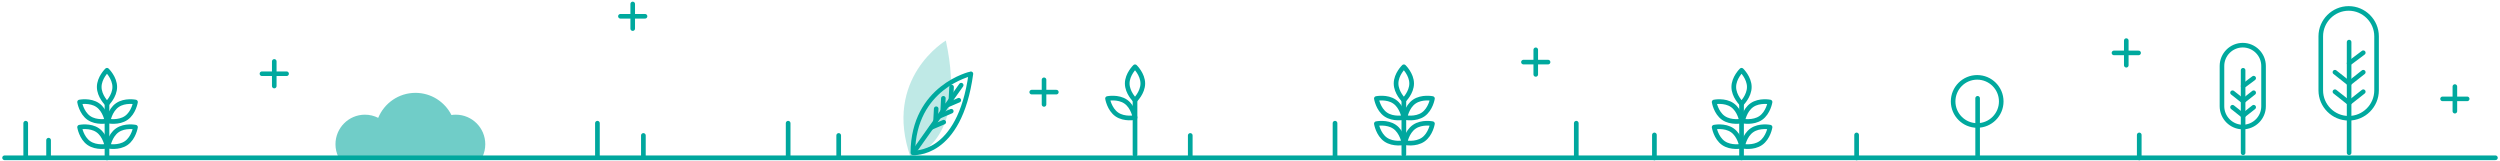 <svg width="1088" height="70" viewBox="0 0 1088 70" fill="none" xmlns="http://www.w3.org/2000/svg">
<path d="M46.562 68.723V44.806" stroke="#00A79E" stroke-width="2.035" stroke-miterlimit="10" stroke-linecap="round" stroke-linejoin="round"/>
<path d="M43.184 37.85C43.184 41.865 46.563 45.118 46.563 45.118C46.563 45.118 49.942 41.865 49.942 37.85C49.942 33.836 46.563 30.582 46.563 30.582C46.563 30.582 43.184 33.836 43.184 37.85Z" stroke="#00A79E" stroke-width="2.035" stroke-miterlimit="10" stroke-linecap="round" stroke-linejoin="round"/>
<path d="M51.079 45.749C47.791 48.031 47.044 52.676 47.044 52.676C47.044 52.676 51.634 53.613 54.928 51.33C58.217 49.048 58.964 44.403 58.964 44.403C58.964 44.403 54.368 43.466 51.079 45.749Z" stroke="#00A79E" stroke-width="2.035" stroke-miterlimit="10" stroke-linecap="round" stroke-linejoin="round"/>
<path d="M51.079 56.691C47.791 58.974 47.044 63.618 47.044 63.618C47.044 63.618 51.634 64.555 54.928 62.273C58.217 59.99 58.964 55.345 58.964 55.345C58.964 55.345 54.368 54.408 51.079 56.691Z" stroke="#00A79E" stroke-width="2.035" stroke-miterlimit="10" stroke-linecap="round" stroke-linejoin="round"/>
<path d="M42.527 45.749C45.815 48.031 46.562 52.676 46.562 52.676C46.562 52.676 41.972 53.613 38.678 51.33C35.39 49.048 34.642 44.403 34.642 44.403C34.642 44.403 39.238 43.466 42.527 45.749Z" stroke="#00A79E" stroke-width="2.035" stroke-miterlimit="10" stroke-linecap="round" stroke-linejoin="round"/>
<path d="M42.527 56.691C45.815 58.974 46.562 63.618 46.562 63.618C46.562 63.618 41.972 64.555 38.678 62.273C35.39 59.99 34.642 55.345 34.642 55.345C34.642 55.345 39.238 54.408 42.527 56.691Z" stroke="#00A79E" stroke-width="2.035" stroke-miterlimit="10" stroke-linecap="round" stroke-linejoin="round"/>
<path d="M757.92 68.723V44.806" stroke="#00A79E" stroke-width="2.035" stroke-miterlimit="10" stroke-linecap="round" stroke-linejoin="round"/>
<path d="M754.541 37.85C754.541 41.865 757.92 45.118 757.92 45.118C757.92 45.118 761.299 41.865 761.299 37.85C761.299 33.836 757.92 30.582 757.92 30.582C757.92 30.582 754.541 33.836 754.541 37.85Z" stroke="#00A79E" stroke-width="2.035" stroke-miterlimit="10" stroke-linecap="round" stroke-linejoin="round"/>
<path d="M762.437 45.749C759.148 48.031 758.401 52.676 758.401 52.676C758.401 52.676 762.992 53.613 766.286 51.33C769.574 49.048 770.321 44.403 770.321 44.403C770.321 44.403 765.725 43.466 762.437 45.749Z" stroke="#00A79E" stroke-width="2.035" stroke-miterlimit="10" stroke-linecap="round" stroke-linejoin="round"/>
<path d="M762.437 56.691C759.148 58.974 758.401 63.618 758.401 63.618C758.401 63.618 762.992 64.555 766.286 62.273C769.574 59.99 770.321 55.345 770.321 55.345C770.321 55.345 765.725 54.408 762.437 56.691Z" stroke="#00A79E" stroke-width="2.035" stroke-miterlimit="10" stroke-linecap="round" stroke-linejoin="round"/>
<path d="M753.884 45.749C757.173 48.031 757.92 52.676 757.92 52.676C757.92 52.676 753.33 53.613 750.035 51.33C746.747 49.048 746 44.403 746 44.403C746 44.403 750.596 43.466 753.884 45.749Z" stroke="#00A79E" stroke-width="2.035" stroke-miterlimit="10" stroke-linecap="round" stroke-linejoin="round"/>
<path d="M753.884 56.691C757.173 58.974 757.92 63.618 757.92 63.618C757.92 63.618 753.33 64.555 750.035 62.273C746.747 59.99 746 55.345 746 55.345C746 55.345 750.596 54.408 753.884 56.691Z" stroke="#00A79E" stroke-width="2.035" stroke-miterlimit="10" stroke-linecap="round" stroke-linejoin="round"/>
<path opacity="0.25" d="M396.303 68.501C396.303 68.501 421.469 63.093 411.634 17.638C411.634 17.638 384.116 33.992 396.303 68.501Z" fill="#00A99E"/>
<path d="M397.264 66.483C397.264 66.483 417.561 68.499 422.535 32.114C422.526 32.119 397.5 37.728 397.264 66.483Z" stroke="#00A99E" stroke-width="2" stroke-miterlimit="10" stroke-linecap="round" stroke-linejoin="round"/>
<path d="M398.119 65.537C398.769 64.561 418.31 37.06 418.31 37.06" stroke="#00A99E" stroke-width="2" stroke-miterlimit="10" stroke-linecap="round" stroke-linejoin="round"/>
<path d="M414.123 37.879L413.839 43.371" stroke="#00A99E" stroke-width="2" stroke-miterlimit="10" stroke-linecap="round" stroke-linejoin="round"/>
<path d="M417.267 43.614L412.051 45.849" stroke="#00A99E" stroke-width="2" stroke-miterlimit="10" stroke-linecap="round" stroke-linejoin="round"/>
<path d="M413.991 48.39L408.774 50.624" stroke="#00A99E" stroke-width="2" stroke-miterlimit="10" stroke-linecap="round" stroke-linejoin="round"/>
<path d="M410.714 53.166L405.493 55.391" stroke="#00A99E" stroke-width="2" stroke-miterlimit="10" stroke-linecap="round" stroke-linejoin="round"/>
<path d="M410.552 42.781L410.259 48.277" stroke="#00A99E" stroke-width="2" stroke-miterlimit="10" stroke-linecap="round" stroke-linejoin="round"/>
<path d="M407.435 47.32L407.142 52.816" stroke="#00A99E" stroke-width="2" stroke-miterlimit="10" stroke-linecap="round" stroke-linejoin="round"/>
<path d="M11.192 68.406V53.619" stroke="#00A79E" stroke-width="2.035" stroke-miterlimit="10" stroke-linecap="round" stroke-linejoin="round"/>
<path d="M343 68.406V53.619" stroke="#00A79E" stroke-width="2.035" stroke-miterlimit="10" stroke-linecap="round" stroke-linejoin="round"/>
<path d="M686 68.406V53.619" stroke="#00A79E" stroke-width="2.035" stroke-miterlimit="10" stroke-linecap="round" stroke-linejoin="round"/>
<path d="M720 68.728L720 58.727" stroke="#00A79E" stroke-width="2.035" stroke-miterlimit="10" stroke-linecap="round" stroke-linejoin="round"/>
<path d="M808 68.728L808 58.727" stroke="#00A79E" stroke-width="2.035" stroke-miterlimit="10" stroke-linecap="round" stroke-linejoin="round"/>
<path d="M931 68.728L931 58.727" stroke="#00A79E" stroke-width="2.035" stroke-miterlimit="10" stroke-linecap="round" stroke-linejoin="round"/>
<path d="M581 68.406V53.619" stroke="#00A79E" stroke-width="2.035" stroke-miterlimit="10" stroke-linecap="round" stroke-linejoin="round"/>
<path d="M260 68.406V53.619" stroke="#00A79E" stroke-width="2.035" stroke-miterlimit="10" stroke-linecap="round" stroke-linejoin="round"/>
<path d="M280 68.088V58.951" stroke="#00A79E" stroke-width="2.035" stroke-miterlimit="10" stroke-linecap="round" stroke-linejoin="round"/>
<path d="M518 68.088V58.951" stroke="#00A79E" stroke-width="2.035" stroke-miterlimit="10" stroke-linecap="round" stroke-linejoin="round"/>
<path d="M365 68.088V58.951" stroke="#00A79E" stroke-width="2.035" stroke-miterlimit="10" stroke-linecap="round" stroke-linejoin="round"/>
<path d="M21.143 68.405V61.012" stroke="#00A79E" stroke-width="2.035" stroke-miterlimit="10" stroke-linecap="round" stroke-linejoin="round"/>
<path opacity="0.56" d="M147.2 68.207C146.43 66.554 146 64.714 146 62.772C146 55.669 151.739 49.911 158.82 49.911C160.897 49.911 162.856 50.411 164.593 51.291C167.231 44.903 173.496 40.411 180.815 40.411C187.652 40.411 193.567 44.335 196.471 50.053C197.093 49.962 197.727 49.911 198.372 49.911C205.453 49.911 211.192 55.669 211.192 62.772C211.192 64.714 210.762 66.554 209.992 68.207H147.2Z" fill="#00A79E"/>
<path d="M2 68.668L1086 68.668" stroke="#00A79E" stroke-width="2.035" stroke-miterlimit="10" stroke-linecap="round" stroke-linejoin="round"/>
<path d="M119.36 26.727V37.447" stroke="#00A99E" stroke-width="2" stroke-miterlimit="10" stroke-linecap="round" stroke-linejoin="round"/>
<path d="M124.72 32.087H114" stroke="#00A99E" stroke-width="2" stroke-miterlimit="10" stroke-linecap="round" stroke-linejoin="round"/>
<path d="M454.36 34.727V45.447" stroke="#00A99E" stroke-width="2" stroke-miterlimit="10" stroke-linecap="round" stroke-linejoin="round"/>
<path d="M459.72 40.087H449" stroke="#00A99E" stroke-width="2" stroke-miterlimit="10" stroke-linecap="round" stroke-linejoin="round"/>
<path d="M275.36 1.728V12.447" stroke="#00A99E" stroke-width="2" stroke-miterlimit="10" stroke-linecap="round" stroke-linejoin="round"/>
<path d="M280.72 7.087H270" stroke="#00A99E" stroke-width="2" stroke-miterlimit="10" stroke-linecap="round" stroke-linejoin="round"/>
<path d="M1068.36 37.667V48.388" stroke="#00A99E" stroke-width="2" stroke-miterlimit="10" stroke-linecap="round" stroke-linejoin="round"/>
<path d="M1073.72 43.027H1063" stroke="#00A99E" stroke-width="2" stroke-miterlimit="10" stroke-linecap="round" stroke-linejoin="round"/>
<path d="M925.36 17.668V28.387" stroke="#00A99E" stroke-width="2" stroke-miterlimit="10" stroke-linecap="round" stroke-linejoin="round"/>
<path d="M930.72 23.027H920" stroke="#00A99E" stroke-width="2" stroke-miterlimit="10" stroke-linecap="round" stroke-linejoin="round"/>
<path d="M668.36 21.668V32.388" stroke="#00A99E" stroke-width="2" stroke-miterlimit="10" stroke-linecap="round" stroke-linejoin="round"/>
<path d="M673.72 27.027H663" stroke="#00A99E" stroke-width="2" stroke-miterlimit="10" stroke-linecap="round" stroke-linejoin="round"/>
<path d="M860.66 42.777V67.897" stroke="#00A99E" stroke-width="2" stroke-miterlimit="10" stroke-linecap="round" stroke-linejoin="round"/>
<path d="M860.47 54.608C866.252 54.608 870.94 49.92 870.94 44.138C870.94 38.355 866.252 33.667 860.47 33.667C854.688 33.667 850 38.355 850 44.138C850 49.92 854.688 54.608 860.47 54.608Z" stroke="#00A99E" stroke-width="2" stroke-miterlimit="10" stroke-linecap="round" stroke-linejoin="round"/>
<path d="M610.958 67.204V43.287" stroke="#00A79E" stroke-width="2.035" stroke-miterlimit="10" stroke-linecap="round" stroke-linejoin="round"/>
<path d="M607.569 36.33C607.569 40.345 610.959 43.599 610.959 43.599C610.959 43.599 614.349 40.345 614.349 36.33C614.349 32.316 610.959 29.062 610.959 29.062C610.959 29.062 607.569 32.316 607.569 36.33Z" stroke="#00A79E" stroke-width="2.035" stroke-miterlimit="10" stroke-linecap="round" stroke-linejoin="round"/>
<path d="M615.49 44.229C612.19 46.512 611.441 51.157 611.441 51.157C611.441 51.157 616.046 52.093 619.351 49.811C622.65 47.528 623.399 42.883 623.399 42.883C623.399 42.883 618.789 41.946 615.49 44.229Z" stroke="#00A79E" stroke-width="2.035" stroke-miterlimit="10" stroke-linecap="round" stroke-linejoin="round"/>
<path d="M615.49 55.171C612.19 57.454 611.441 62.099 611.441 62.099C611.441 62.099 616.046 63.035 619.351 60.753C622.65 58.47 623.399 53.825 623.399 53.825C623.399 53.825 618.789 52.888 615.49 55.171Z" stroke="#00A79E" stroke-width="2.035" stroke-miterlimit="10" stroke-linecap="round" stroke-linejoin="round"/>
<path d="M606.909 44.229C610.208 46.512 610.958 51.157 610.958 51.157C610.958 51.157 606.353 52.093 603.048 49.811C599.749 47.528 598.999 42.883 598.999 42.883C598.999 42.883 603.61 41.946 606.909 44.229Z" stroke="#00A79E" stroke-width="2.035" stroke-miterlimit="10" stroke-linecap="round" stroke-linejoin="round"/>
<path d="M606.909 55.171C610.208 57.454 610.958 62.099 610.958 62.099C610.958 62.099 606.353 63.035 603.048 60.753C599.749 58.47 598.999 53.825 598.999 53.825C598.999 53.825 603.61 52.888 606.909 55.171Z" stroke="#00A79E" stroke-width="2.035" stroke-miterlimit="10" stroke-linecap="round" stroke-linejoin="round"/>
<path d="M493.959 67.204V43.287" stroke="#00A79E" stroke-width="2.035" stroke-miterlimit="10" stroke-linecap="round" stroke-linejoin="round"/>
<path d="M490.569 36.33C490.569 40.345 493.959 43.599 493.959 43.599C493.959 43.599 497.349 40.345 497.349 36.33C497.349 32.316 493.959 29.062 493.959 29.062C493.959 29.062 490.569 32.316 490.569 36.33Z" stroke="#00A79E" stroke-width="2.035" stroke-miterlimit="10" stroke-linecap="round" stroke-linejoin="round"/>
<path d="M489.91 44.229C493.209 46.512 493.959 51.157 493.959 51.157C493.959 51.157 489.354 52.093 486.049 49.811C482.75 47.528 482 42.883 482 42.883C482 42.883 486.611 41.946 489.91 44.229Z" stroke="#00A79E" stroke-width="2.035" stroke-miterlimit="10" stroke-linecap="round" stroke-linejoin="round"/>
<g clip-path="url(#clip0)">
<path d="M1022.14 51.468C1015.46 51.468 1010 46.008 1010 39.328V15.807C1010 9.127 1015.46 3.667 1022.14 3.667C1028.82 3.667 1034.28 9.127 1034.28 15.807V39.318C1034.28 46.008 1028.82 51.468 1022.14 51.468Z" stroke="#00A99E" stroke-width="2" stroke-miterlimit="10" stroke-linecap="round" stroke-linejoin="round"/>
<path d="M1022.33 66.498V36.108V27.567L1028.5 22.938" stroke="#00A99E" stroke-width="2" stroke-miterlimit="10" stroke-linecap="round" stroke-linejoin="round"/>
<path d="M1028.5 31.418L1022.33 36.297" stroke="#00A99E" stroke-width="2" stroke-miterlimit="10" stroke-linecap="round" stroke-linejoin="round"/>
<path d="M1028.5 39.908L1022.33 44.778" stroke="#00A99E" stroke-width="2" stroke-miterlimit="10" stroke-linecap="round" stroke-linejoin="round"/>
<path d="M1016.16 31.418L1022.33 36.297" stroke="#00A99E" stroke-width="2" stroke-miterlimit="10" stroke-linecap="round" stroke-linejoin="round"/>
<path d="M1016.16 39.908L1022.33 44.778" stroke="#00A99E" stroke-width="2" stroke-miterlimit="10" stroke-linecap="round" stroke-linejoin="round"/>
<path d="M1022.33 27.567V18.317" stroke="#00A99E" stroke-width="2" stroke-miterlimit="10" stroke-linecap="round" stroke-linejoin="round"/>
<path d="M976.05 55.287C971.07 55.287 967 51.217 967 46.237V28.707C967 23.727 971.07 19.657 976.05 19.657C981.03 19.657 985.1 23.727 985.1 28.707V46.237C985.11 51.217 981.03 55.287 976.05 55.287Z" stroke="#00A99E" stroke-width="2" stroke-miterlimit="10" stroke-linecap="round" stroke-linejoin="round"/>
<path d="M976.2 66.497V43.837V37.467L980.8 34.017" stroke="#00A99E" stroke-width="2" stroke-miterlimit="10" stroke-linecap="round" stroke-linejoin="round"/>
<path d="M980.8 40.347L976.2 43.987" stroke="#00A99E" stroke-width="2" stroke-miterlimit="10" stroke-linecap="round" stroke-linejoin="round"/>
<path d="M980.8 46.667L976.2 50.307" stroke="#00A99E" stroke-width="2" stroke-miterlimit="10" stroke-linecap="round" stroke-linejoin="round"/>
<path d="M971.6 40.347L976.2 43.987" stroke="#00A99E" stroke-width="2" stroke-miterlimit="10" stroke-linecap="round" stroke-linejoin="round"/>
<path d="M971.6 46.667L976.2 50.307" stroke="#00A99E" stroke-width="2" stroke-miterlimit="10" stroke-linecap="round" stroke-linejoin="round"/>
<path d="M976.2 37.467V30.577" stroke="#00A99E" stroke-width="2" stroke-miterlimit="10" stroke-linecap="round" stroke-linejoin="round"/>
</g>
<defs>
<clipPath id="clip0">
<rect width="105.82" height="64.83" fill="white" transform="translate(938 2.667)"/>
</clipPath>
</defs>
</svg>
